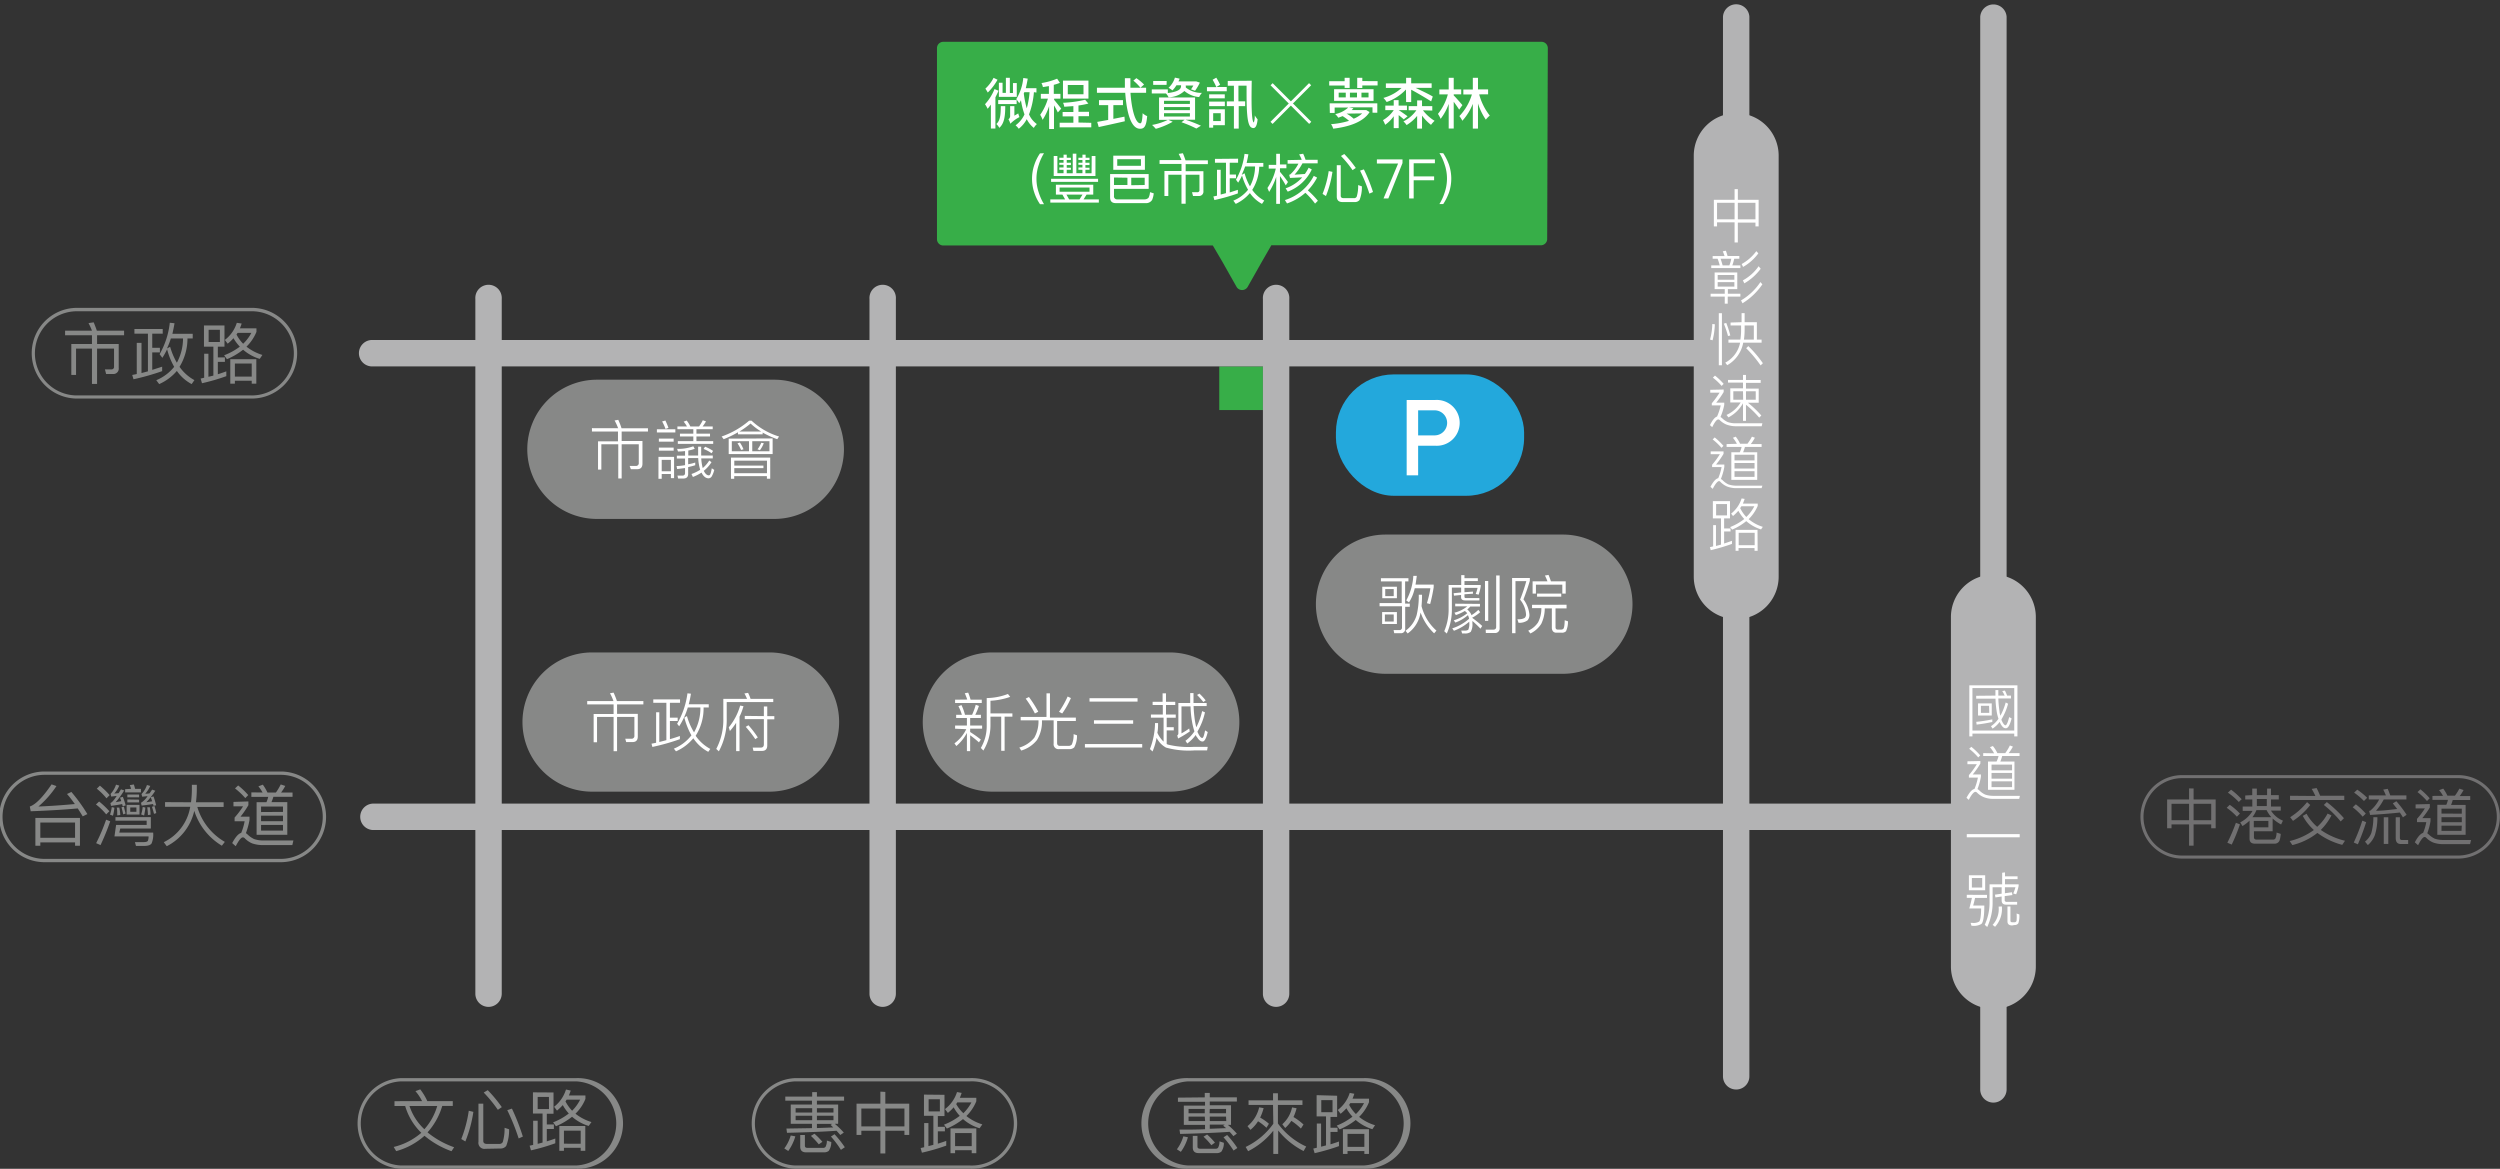 <svg id="圖層_1" data-name="圖層 1" xmlns="http://www.w3.org/2000/svg" viewBox="0 0 353.37 165.21"><rect x="0" y="0" width="353.37" height="165.21" fill="#333333" stroke="none"/><defs><style>.cls-1{fill:#37ae48;}.cls-2{fill:#23a8dc;}.cls-3{fill:#878887;}.cls-4{fill:#b3b3b4;}.cls-5{fill:#717071;}.cls-6{fill:#fff;}</style></defs><title>工作區域 1</title><path class="cls-1" d="M218.78,6.81a.89.89,0,0,0-.89-.9H133.33a.89.89,0,0,0-.89.9v27a.89.89,0,0,0,.89.89h38.1L172.78,37l2,3.54a.91.91,0,0,0,1.58,0l2-3.54,1.34-2.33h38.1a.89.89,0,0,0,.89-.89Z"/><rect class="cls-2" x="188.83" y="52.92" width="26.6" height="17.16" rx="8.2" ry="8.2"/><path class="cls-3" d="M109.45,53.67H84.37a9.85,9.85,0,0,0-9.84,9.84h0a9.85,9.85,0,0,0,9.84,9.84h25.08a9.85,9.85,0,0,0,9.84-9.84h0A9.85,9.85,0,0,0,109.45,53.67Z"/><path class="cls-3" d="M108.77,92.22H83.69a9.85,9.85,0,0,0-9.84,9.84h0a9.84,9.84,0,0,0,9.84,9.84h25.08a9.84,9.84,0,0,0,9.84-9.84h0A9.85,9.85,0,0,0,108.77,92.22Z"/><path class="cls-3" d="M165.35,92.22H140.27a9.84,9.84,0,0,0-9.84,9.84h0a9.83,9.83,0,0,0,9.84,9.84h25.08a9.83,9.83,0,0,0,9.83-9.84h0A9.84,9.84,0,0,0,165.35,92.22Z"/><path class="cls-3" d="M220.87,75.56H195.79A9.84,9.84,0,0,0,186,85.4h0a9.84,9.84,0,0,0,9.83,9.84h25.08a9.84,9.84,0,0,0,9.84-9.84h0A9.84,9.84,0,0,0,220.87,75.56Z"/><rect class="cls-1" x="172.34" y="51.79" width="6.17" height="6.17"/><path class="cls-4" d="M246.34,51.79H52.74a1.87,1.87,0,1,1,0-3.73h193.6a1.87,1.87,0,0,1,0,3.73Z"/><path class="cls-4" d="M282.41,117.32H52.65a1.87,1.87,0,0,1,0-3.73H282.41a1.87,1.87,0,0,1,0,3.73Z"/><path class="cls-4" d="M180.37,142.32a1.86,1.86,0,0,1-1.86-1.86V42.26a1.87,1.87,0,1,1,3.73,0v98.2A1.87,1.87,0,0,1,180.37,142.32Z"/><path class="cls-4" d="M124.76,142.32a1.86,1.86,0,0,1-1.86-1.86V42.26a1.87,1.87,0,1,1,3.73,0v98.2A1.87,1.87,0,0,1,124.76,142.32Z"/><path class="cls-4" d="M69.05,142.32a1.86,1.86,0,0,1-1.86-1.86V42.26a1.87,1.87,0,1,1,3.73,0v98.2A1.87,1.87,0,0,1,69.05,142.32Z"/><path class="cls-3" d="M35.34,56.33H10.64a6.41,6.41,0,0,1,0-12.81h24.7a6.41,6.41,0,1,1,0,12.81ZM10.64,44a5.95,5.95,0,0,0,0,11.89h24.7a5.95,5.95,0,1,0,0-11.89Z"/><path class="cls-3" d="M13,46.74a9,9,0,0,0-.49-1.07l.73-.11c.15.35.3.74.45,1.18h3.85v.65H13.72v1.23h3.06V52a.76.76,0,0,1-.86.86H15l-.17-.65.9,0a.35.35,0,0,0,.39-.4V49.27H13.72v5H13v-5H10.75V53h-.67V48.62H13V47.39H9.2v-.65Z"/><path class="cls-3" d="M23,46.5v.66H21.52v2H22.6v.65H21.52v2.47l1.4-.45v.63a34.69,34.69,0,0,1-4.05,1.15L18.69,53l.64-.13V48.46H20v4.27l.91-.24V47.16H19V46.5Zm2.4,5.38a6.11,6.11,0,0,0,2.08,1.85l-.39.56A5.88,5.88,0,0,1,25,52.43a7,7,0,0,1-2.5,1.86l-.41-.55a6.34,6.34,0,0,0,2.53-1.89,10,10,0,0,1-1-2.48,10.61,10.61,0,0,1-.67,1.21l-.39-.51A11.5,11.5,0,0,0,24,45.62l.67.07c-.09.52-.19,1-.3,1.49h2.87v.66H26.5A7.71,7.71,0,0,1,25.36,51.88ZM23.6,49.26l.45-.24A9.8,9.8,0,0,0,25,51.27a7.22,7.22,0,0,0,.87-3.43H24.15A10.76,10.76,0,0,1,23.6,49.26Z"/><path class="cls-3" d="M31.73,46v3h-.94v1.52h1v.63h-1V52.9c.42-.13.82-.27,1.2-.41v.68a28.27,28.27,0,0,1-3.44,1l-.19-.66.5-.12V50h.6v3.26l.7-.17V49H28.83V46Zm-.65.62H29.49v1.72h1.59Zm3.08-.89c-.07.23-.16.46-.25.68h2.34v.5A6.28,6.28,0,0,1,34.84,49a6.76,6.76,0,0,0,2.25,1.17l-.38.56a6.51,6.51,0,0,1-2.35-1.3,9.46,9.46,0,0,1-2.28,1.34l-.4-.55A9.05,9.05,0,0,0,33.9,49,6.27,6.27,0,0,1,33,47.8a5.54,5.54,0,0,1-.82.78l-.4-.53a4.82,4.82,0,0,0,1.69-2.42Zm2.07,8.5h-.65v-.41H33.2v.41h-.65V50.77h3.68Zm-.65-1V51.38H33.2v1.85Zm-1.21-4.64a6.05,6.05,0,0,0,1.16-1.54H33.59c-.06.07-.1.16-.16.23A5.21,5.21,0,0,0,34.37,48.59Z"/><path class="cls-3" d="M81.4,165.2H56.7a6.41,6.41,0,0,1,0-12.81H81.4a6.41,6.41,0,1,1,0,12.81ZM56.7,152.85a5.95,5.95,0,0,0,0,11.89H81.4a5.95,5.95,0,0,0,0-11.89Z"/><path class="cls-3" d="M59.66,155.64a6.79,6.79,0,0,0-.94-1.41l.68-.25a8.08,8.08,0,0,1,1,1.66H64v.68H62.51a9.64,9.64,0,0,1-2.08,3.74,12.38,12.38,0,0,0,3.76,2.1l-.37.56A12.47,12.47,0,0,1,60,160.54a9.87,9.87,0,0,1-4,2.17l-.35-.59a9.27,9.27,0,0,0,3.9-2,8.67,8.67,0,0,1-2.28-3.79H55.76v-.68Zm.3,4a8.43,8.43,0,0,0,1.84-3.31H57.88A7.86,7.86,0,0,0,60,159.63Z"/><path class="cls-3" d="M66.91,157.16a18.4,18.4,0,0,1-1.13,4.18L65.2,161A17.69,17.69,0,0,0,66.26,157Zm1.72,5.22a.86.86,0,0,1-1-1V156h.68v5.26c0,.28.17.43.51.43h1.77a.5.5,0,0,0,.48-.28,6.65,6.65,0,0,0,.25-2l.64.21a6.07,6.07,0,0,1-.41,2.36,1,1,0,0,1-.83.36Zm2.3-5.89-.56.38a18.65,18.65,0,0,0-2-2.44l.57-.34A19.17,19.17,0,0,1,70.93,156.49Zm3,4.15-.62.28a28.94,28.94,0,0,0-1.61-4l.66-.22A30.36,30.36,0,0,1,73.9,160.64Z"/><path class="cls-3" d="M78.24,154.42v3h-.95v1.52h1v.64h-1v1.75c.42-.13.82-.26,1.2-.4v.67a28.27,28.27,0,0,1-3.44,1l-.19-.66.5-.11v-3.42H76v3.27l.69-.18v-4.1H75.33v-3Zm-.65.63H76v1.71h1.6Zm3.08-.9c-.08.24-.16.46-.26.69h2.34v.49a6,6,0,0,1-1.41,2.09,6.83,6.83,0,0,0,2.26,1.18l-.39.55a6.37,6.37,0,0,1-2.35-1.3,9.46,9.46,0,0,1-2.28,1.34l-.4-.55a8.57,8.57,0,0,0,2.22-1.25,5.75,5.75,0,0,1-.85-1.19,7.61,7.61,0,0,1-.82.78l-.41-.54A4.92,4.92,0,0,0,80,154Zm2.06,8.51h-.65v-.42H79.71v.42h-.65v-3.5h3.67Zm-.65-1v-1.84H79.71v1.84ZM80.87,157A5.93,5.93,0,0,0,82,155.44H80.09l-.16.24A5.67,5.67,0,0,0,80.87,157Z"/><path class="cls-3" d="M137.11,165.2h-24.7a6.41,6.41,0,0,1,0-12.81h24.7a6.41,6.41,0,1,1,0,12.81Zm-24.7-12.35a5.95,5.95,0,0,0,0,11.89h24.7a5.95,5.95,0,1,0,0-11.89Z"/><path class="cls-3" d="M112.42,160.62a6.81,6.81,0,0,1-1,2.07l-.56-.36a5.81,5.81,0,0,0,.91-1.83ZM114.8,155v-.63h.67V155h3.84v.58h-3.84v.54h3v2.73H118a11.69,11.69,0,0,1,1.27,1.24l-.5.34c-.15-.19-.33-.39-.53-.6-1.6.12-3.94.22-7,.29l-.08-.6,3.61-.06v-.61h-3v-2.73h3v-.54H111V155Zm0,2.25v-.61h-2.34v.61Zm0,.46h-2.34v.63h2.34Zm-.86,5.17c-.56,0-.83-.27-.83-.8v-1.65h.66v1.51c0,.21.12.31.37.31h2.16a.47.47,0,0,0,.38-.13,1.92,1.92,0,0,0,.2-.9l.62.2a2.21,2.21,0,0,1-.36,1.26,1.07,1.07,0,0,1-.72.2Zm2.3-1.48-.51.35a10.4,10.4,0,0,0-1.11-1.19l.5-.31A9.69,9.69,0,0,1,116.24,161.39Zm-.77-4.15h2.34v-.61h-2.34Zm2.34.46h-2.34v.63h2.34ZM117.4,159l.23-.14h-2.16v.59l2.31-.09Zm2,3.17-.54.36a13.47,13.47,0,0,0-1.41-1.88l.51-.33A15.59,15.59,0,0,1,119.41,162.15Z"/><path class="cls-3" d="M125.14,154.34V156h3.38v4.42h-.68v-.59h-2.7v3.21h-.7v-3.21h-2.69v.59h-.68V156h3.37v-1.7Zm-.7,4.87v-2.52h-2.69v2.52Zm3.4,0v-2.52h-2.7v2.52Z"/><path class="cls-3" d="M133.5,154.75v3h-.94v1.52h1v.64h-1v1.75c.41-.13.82-.26,1.19-.4v.67a28.27,28.27,0,0,1-3.44,1l-.18-.66.5-.11v-3.42h.6V162l.7-.18v-4.1H130.6v-3Zm-.65.63h-1.59v1.71h1.59Zm3.08-.9c-.08.24-.16.46-.26.69H138v.49a6.15,6.15,0,0,1-1.4,2.09,6.68,6.68,0,0,0,2.25,1.18l-.39.55a6.32,6.32,0,0,1-2.34-1.3,9.65,9.65,0,0,1-2.28,1.34l-.41-.55a8.81,8.81,0,0,0,2.23-1.25,5.61,5.61,0,0,1-.86-1.2,6.82,6.82,0,0,1-.82.79l-.41-.54a4.85,4.85,0,0,0,1.7-2.41ZM138,163h-.65v-.42H135V163h-.65v-3.5H138Zm-.65-1v-1.84H135V162Zm-1.2-4.63a6.16,6.16,0,0,0,1.16-1.55h-2l-.15.24A5.14,5.14,0,0,0,136.14,157.32Z"/><path class="cls-3" d="M192.72,165.2H168a6.41,6.41,0,1,1,0-12.81h24.7a6.41,6.41,0,1,1,0,12.81ZM168,152.85a5.95,5.95,0,0,0,0,11.89h24.7a5.95,5.95,0,0,0,0-11.89Z"/><path class="cls-3" d="M167.91,160.75a6.42,6.42,0,0,1-1,2.06l-.56-.36a5.71,5.71,0,0,0,.91-1.83Zm2.38-5.64v-.63H171v.63h3.83v.59H171v.53h3V159h-.44a11.7,11.7,0,0,1,1.27,1.24l-.5.35c-.15-.2-.33-.4-.52-.61q-2.41.18-7,.3l-.09-.61c1.32,0,2.52,0,3.61-.06V159h-3v-2.73h3v-.53h-3.83v-.59Zm0,2.25v-.61H168v.61Zm0,.47H168v.63h2.34Zm-.86,5.16c-.55,0-.83-.27-.83-.79v-1.65h.66v1.51c0,.2.12.31.37.31h2.17a.44.44,0,0,0,.37-.14,1.8,1.8,0,0,0,.2-.9l.62.2a2.1,2.1,0,0,1-.36,1.26,1.06,1.06,0,0,1-.71.2Zm2.3-1.48-.51.36a8.92,8.92,0,0,0-1.11-1.2l.51-.31A9.5,9.5,0,0,1,171.73,161.51Zm-.76-4.15h2.33v-.61H171Zm2.33.47H171v.63h2.33Zm-.41,1.28.23-.15H171v.59l2.31-.09Zm2,3.16-.53.36a13.81,13.81,0,0,0-1.42-1.87l.51-.33A13.12,13.12,0,0,1,174.9,162.27Z"/><path class="cls-3" d="M179.94,156.18h-3.46v-.65h3.46v-1h.69v1h3.47v.65h-3.47v2.62a10.15,10.15,0,0,0,4,3.26l-.37.64a11.08,11.08,0,0,1-3.59-2.91v3.32h-.69v-3.29a10.7,10.7,0,0,1-3.56,2.9l-.35-.6a10.2,10.2,0,0,0,3.91-3.28Zm-3.19,3.52-.42-.52a4.84,4.84,0,0,0,1.65-2.66l.63.11a7.29,7.29,0,0,1-.49,1.34,6.88,6.88,0,0,1,1.24.87l-.35.57a7.21,7.21,0,0,0-1.19-.92A5,5,0,0,1,176.75,159.7Zm4.91-.26-.41-.53a4.37,4.37,0,0,0,1.38-2.38l.64.12a6.47,6.47,0,0,1-.44,1.24,7.84,7.84,0,0,1,1.42,1.06l-.37.57a8.07,8.07,0,0,0-1.35-1.09A5,5,0,0,1,181.66,159.44Z"/><path class="cls-3" d="M189,154.88v3h-.94v1.52h1V160h-1v1.75c.42-.13.82-.26,1.2-.4V162a30.3,30.3,0,0,1-3.44,1l-.19-.65.5-.12v-3.42h.6v3.27c.24-.05.47-.12.7-.18v-4.1h-1.33v-3Zm-.65.62h-1.59v1.71h1.59Zm3.08-.9c-.07.24-.16.46-.25.69h2.33v.49a6.15,6.15,0,0,1-1.4,2.09,6.6,6.6,0,0,0,2.25,1.18l-.38.56a6.58,6.58,0,0,1-2.35-1.3,9.44,9.44,0,0,1-2.28,1.33l-.4-.54a9.07,9.07,0,0,0,2.22-1.26,5.91,5.91,0,0,1-.86-1.19,6.08,6.08,0,0,1-.82.78l-.4-.54a4.83,4.83,0,0,0,1.69-2.41Zm2.07,8.51h-.65v-.41h-2.38v.41h-.65v-3.5h3.68Zm-.65-1v-1.84h-2.38v1.84Zm-1.21-4.63a5.93,5.93,0,0,0,1.16-1.55h-1.94l-.16.24A5.14,5.14,0,0,0,191.63,157.44Z"/><path class="cls-5" d="M347.45,121.36h-39a5.9,5.9,0,0,1,0-11.8h39a5.9,5.9,0,1,1,0,11.8Zm-39-11.37a5.47,5.47,0,0,0,0,10.94h39a5.47,5.47,0,1,0,0-10.94Z"/><path class="cls-5" d="M310.06,111.45V113h3.12v4.07h-.63v-.54h-2.49v3h-.64v-3h-2.48v.54h-.62V113h3.1v-1.56Zm-.64,4.48v-2.31h-2.48v2.31Zm3.13,0v-2.31h-2.49v2.31Z"/><path class="cls-5" d="M316.61,115l-.43.44a8.61,8.61,0,0,0-1.44-1.26l.43-.42A8.72,8.72,0,0,1,316.61,115Zm0,1.52a24.34,24.34,0,0,1-1.16,2.86l-.62-.26a24.93,24.93,0,0,0,1.21-2.82Zm.28-3.6-.44.44a9.46,9.46,0,0,0-1.54-1.32l.45-.42A10.91,10.91,0,0,1,316.88,113Zm1.46-.53v-.92H319v.92h1.45v-.92H321v.92h1.1V113H321v1h1.38v.58H321a3.6,3.6,0,0,0,1.69,1.42l-.26.54a5.42,5.42,0,0,1-1.2-.85v1.81h-2.64v.83c0,.23.12.34.38.35h2.33a.38.38,0,0,0,.35-.21,2.38,2.38,0,0,0,.14-.79l.59.19a4.09,4.09,0,0,1-.17.94.74.74,0,0,1-.73.44h-2.74c-.52,0-.77-.24-.77-.7V116a6.15,6.15,0,0,1-1,.76l-.32-.52a4.29,4.29,0,0,0,1.75-1.63H317V114h1.36v-1h-1v-.56Zm2.7,3.12a4.57,4.57,0,0,1-.67-1h-1.44a4.06,4.06,0,0,1-.57,1Zm-.42,1.43v-.9h-2.06v.9Zm-.22-3v-1H319v1Z"/><path class="cls-5" d="M329.55,115.25a8.12,8.12,0,0,1-1.51,2.06,10,10,0,0,0,3.42,1.53l-.39.58a10.16,10.16,0,0,1-3.51-1.69,9.15,9.15,0,0,1-3.54,1.72l-.38-.57a9.56,9.56,0,0,0,3.42-1.56,7.57,7.57,0,0,1-1.57-2l.54-.3a6.53,6.53,0,0,0,1.5,1.85A6.85,6.85,0,0,0,329,115Zm-2.28-2.74a6.87,6.87,0,0,0-.52-1l.7-.12c.17.33.34.7.5,1.09h3.41v.6h-7.67v-.6Zm-.72,1.27a9.94,9.94,0,0,1-2.44,2.25l-.4-.52a9.83,9.83,0,0,0,2.39-2.13Zm4.76,1.87-.46.46a15.57,15.57,0,0,0-2.38-2.33l.42-.41A17.36,17.36,0,0,1,331.31,115.65Z"/><path class="cls-5" d="M334.4,115l-.44.44a9.23,9.23,0,0,0-1.41-1.33l.44-.42A9.51,9.51,0,0,1,334.4,115Zm.05,1.21a30,30,0,0,1-1.17,3.13l-.58-.25a26.38,26.38,0,0,0,1.21-3.09Zm.13-3.43-.44.44a9.49,9.49,0,0,0-1.39-1.18l.44-.42A9.37,9.37,0,0,1,334.58,112.75Zm1.46,2.73a8.33,8.33,0,0,1-.35,2.51,3.39,3.39,0,0,1-1,1.43l-.4-.49a2.89,2.89,0,0,0,.89-1.21,8.18,8.18,0,0,0,.29-2.24Zm-1.16-.9.12,0a5,5,0,0,0,1.29-1.61h-1.47v-.57h2.42a6.28,6.28,0,0,0-.38-.82l.64-.11c.12.28.24.58.36.93h2.28v.57h-3.2a8.09,8.09,0,0,1-1.1,1.6c1,0,2-.14,3-.25l-.62-.79.5-.31a16.65,16.65,0,0,1,1.45,1.92l-.52.36c-.13-.22-.28-.45-.44-.68-1.3.14-2.69.25-4.2.34Zm2.7.91v3.77h-.64v-3.77Zm1.05,3v-3h.59v2.9c0,.2.08.31.25.31h.92v.57h-1.11C338.84,119.26,338.63,119,338.63,118.45Z"/><path class="cls-5" d="M343.45,113.65v.49a12.4,12.4,0,0,1-1.06,1.5h1.16v.41a8.57,8.57,0,0,1-.46,1.73l.22.18a3.19,3.19,0,0,0,.85.59,3.68,3.68,0,0,0,1.19.18H347c.59,0,1.34,0,2.28,0l-.14.59h-2.06c-.66,0-1.25,0-1.77,0a4.17,4.17,0,0,1-1.38-.23,2.86,2.86,0,0,1-1-.69.35.35,0,0,0-.22-.09c-.22,0-.52.38-.92,1.16l-.46-.41c.41-.78.8-1.22,1.17-1.33a7.19,7.19,0,0,0,.45-1.52h-1.31v-.47a10.7,10.7,0,0,0,1.11-1.47h-1.31v-.57Zm0-.84-.4.41a9.29,9.29,0,0,0-1.34-1.26l.41-.39A10.1,10.1,0,0,1,343.41,112.81Zm1.86-.32a4.22,4.22,0,0,0-.55-.8l.59-.22a6.09,6.09,0,0,1,.59,1H347a7.49,7.49,0,0,0,.63-1l.59.2a5.92,5.92,0,0,1-.55.85h1.49v.56h-2.47a5.78,5.78,0,0,1-.24.7h2.06V118h-4v-4.24h1.27a3.58,3.58,0,0,0,.23-.7h-2.19v-.56Zm2.66,2.52v-.71H345.1V115Zm0,1.21v-.71H345.1v.71Zm0,.49H345.1v.73h2.83Z"/><path class="cls-3" d="M39.68,121.87H6.3a6.41,6.41,0,0,1,0-12.82H39.68a6.41,6.41,0,1,1,0,12.82ZM6.3,109.52a5.94,5.94,0,0,0,0,11.88H39.68a5.94,5.94,0,1,0,0-11.88Z"/><path class="cls-3" d="M4.21,114c.83-.28,1.85-1.33,3.08-3.13l.69.24A13.83,13.83,0,0,1,5.43,114c1.81-.07,3.52-.2,5.15-.35-.36-.5-.73-1-1.11-1.42l.62-.29a24.12,24.12,0,0,1,2.26,3.13l-.66.32c-.24-.4-.47-.77-.7-1.12-2,.18-4.2.31-6.65.4Zm7.09,5.54h-.69v-.47H5.7v.47H5v-3.93H11.3Zm-.69-1.12v-2.16H5.7v2.16Z"/><path class="cls-3" d="M15.46,114.67l-.45.44a8.15,8.15,0,0,0-1.45-1.4l.45-.42A11.39,11.39,0,0,1,15.46,114.67Zm.12,1.42a33.16,33.16,0,0,1-1.37,3.36l-.62-.27A26.09,26.09,0,0,0,15,115.86Zm-.08-3.7-.45.45a8.8,8.8,0,0,0-1.37-1.36l.44-.43A11.84,11.84,0,0,1,15.5,112.39Zm.67,1.78a6.84,6.84,0,0,1-.2,1.13l-.42-.15a6,6,0,0,0,.25-1.07Zm1.59-.32-.42.11-.07-.31c-.47.1-1,.18-1.58.26l-.08-.41c.2-.06.5-.38.89-1l-.78.09-.09-.37a3.6,3.6,0,0,0,.77-1.31l.46.13a3.92,3.92,0,0,1-.71,1.13l.62-.06.33-.54.45.16a11.76,11.76,0,0,1-1.2,1.66l.79-.15a4.09,4.09,0,0,0-.18-.49l.4-.12A8.26,8.26,0,0,1,17.76,113.85Zm-.9,3.84h4.79a3.28,3.28,0,0,1-.22,1.52c-.15.23-.47.35-1,.36s-.82,0-1.21,0l-.15-.54,1.26,0q.45,0,.57-.18a1.61,1.61,0,0,0,.1-.63H16.18l.23-1.62h4.32V116H16.32v-.5h5v1.61H17ZM17,115.2l-.43.06c0-.48,0-.84-.07-1.11l.36,0A5.27,5.27,0,0,1,17,115.2Zm.8-.23-.39.14a9.62,9.62,0,0,0-.24-1l.35-.1C17.59,114.39,17.68,114.69,17.75,115Zm.73-3.47a3.14,3.14,0,0,0-.19-.52l.58-.1c.06.19.12.39.18.62h.82V112H17.69v-.45Zm1.19,2.27v1.36H17.9v-1.36Zm-.06-1.46v.39H18v-.39Zm0,.72v.39H18V113Zm-.38,1.1h-.87v.62h.87Zm2.84-.32-.42.1c0-.1-.05-.18-.07-.26-.47.07-1,.15-1.61.22l-.09-.4a2.89,2.89,0,0,0,.93-.94l-.76.08-.1-.37a3.4,3.4,0,0,0,.77-1.28l.47.13a4.26,4.26,0,0,1-.71,1.1c.21,0,.41,0,.62-.06l.35-.52.45.16a10.65,10.65,0,0,1-1.27,1.63l.83-.14c-.07-.2-.13-.39-.21-.57l.4-.12A10.51,10.51,0,0,1,22.06,113.81Zm-1.57.34a9.36,9.36,0,0,1-.18,1.12l-.42-.15a5,5,0,0,0,.22-1.06Zm.79,1-.43.06a8.16,8.16,0,0,0-.1-1.1l.37,0A5.81,5.81,0,0,1,21.28,115.17Zm.81-.24-.38.13c-.08-.33-.18-.65-.29-1l.35-.11A8.18,8.18,0,0,1,22.09,114.93Z"/><path class="cls-3" d="M27,113.4a15.46,15.46,0,0,0,.12-1.7v-.77h.7v.61a15.44,15.44,0,0,1-.12,1.86h3.91v.66H27.89A8.48,8.48,0,0,0,31.78,119l-.42.54a8.91,8.91,0,0,1-3.9-4.93,7.43,7.43,0,0,1-3.89,5l-.42-.57a6.79,6.79,0,0,0,3.74-5H23.33v-.66Z"/><path class="cls-3" d="M35.11,113.28v.53A12.58,12.58,0,0,1,34,115.43h1.27v.46a10.53,10.53,0,0,1-.51,1.87c.07.06.16.12.24.2a3.49,3.49,0,0,0,.92.64,4,4,0,0,0,1.3.2H39c.64,0,1.46,0,2.47,0l-.15.65H39.06q-1.1,0-1.92,0a4.49,4.49,0,0,1-1.5-.24,3.17,3.17,0,0,1-1.08-.76.4.4,0,0,0-.24-.09c-.23,0-.56.41-1,1.25l-.5-.44c.45-.85.87-1.33,1.27-1.44a7.84,7.84,0,0,0,.49-1.65H33.16v-.52a11.64,11.64,0,0,0,1.2-1.59H33v-.62Zm0-.92-.44.45a10.31,10.31,0,0,0-1.45-1.37l.44-.42A10.63,10.63,0,0,1,35.07,112.36Zm2-.34a4.6,4.6,0,0,0-.59-.87l.63-.24a6.37,6.37,0,0,1,.65,1.11H39a7.79,7.79,0,0,0,.68-1.14l.64.21a6.14,6.14,0,0,1-.59.93h1.62v.61H38.64a6.06,6.06,0,0,1-.27.75h2.24V118H36.27v-4.61h1.39a4.13,4.13,0,0,0,.25-.75H35.53V112ZM40,114.76V114H36.9v.78Zm0,1.31v-.78H36.9v.78Zm0,.53H36.9v.8H40Z"/><path class="cls-6" d="M195.19,82.18v-.45h3.89v.45h-.47v3.14h.66v.45h-.65v3.07a.59.59,0,0,1-.68.66h-.87l-.09-.44c.28,0,.55,0,.81,0a.34.34,0,0,0,.38-.37v-3H195v-.45h3.13V82.18Zm2.26.75v1.62h-2.07V82.93Zm0,3.58V88.2h-2.09V86.51ZM197,83.26H195.8v1H197Zm0,3.59h-1.25v1h1.25Zm4-2.79a15.79,15.79,0,0,1-.07,1.61,6.91,6.91,0,0,0,2.11,3.47l-.33.38a7.47,7.47,0,0,1-1.91-2.94l-.09.4a4.44,4.44,0,0,1-1.74,2.56l-.31-.38a4.14,4.14,0,0,0,1.58-2.22,11.56,11.56,0,0,0,.3-2.88Zm-.74-2.66c-.06.44-.11.85-.18,1.23h2.57V83a23.36,23.36,0,0,1-.5,2.38l-.46-.12a14.27,14.27,0,0,0,.49-2.11h-2.21a6.28,6.28,0,0,1-.81,2l-.39-.28a8.19,8.19,0,0,0,1-3.47Z"/><path class="cls-6" d="M207,81.29v.44h1.89v.4H207v.56h2.3v.21a7.6,7.6,0,0,1-.3,1.16l-.41-.11a4.84,4.84,0,0,0,.26-.86H207v.62l1.2-.09,0,.3L207,84v.35c0,.12.07.19.22.19h1.89v.33h-2c-.4,0-.59-.15-.59-.45v-.32l-1,.1-.05-.35,1.06-.11v-.68h-1.31V86a8.28,8.28,0,0,1-.72,3.55l-.36-.33a7.8,7.8,0,0,0,.62-3.19V82.69h1.78v-1.4Zm2.19,4.07v.37h-1.37a2.8,2.8,0,0,1-.43.41,2.29,2.29,0,0,1,.57.71.42.42,0,0,1,0,.12,5.16,5.16,0,0,0,1-.77l.26.33a5.38,5.38,0,0,1-1.14.79,14.84,14.84,0,0,1,1.43,1.16l-.25.38a15.09,15.09,0,0,0-1.14-1.09,2.46,2.46,0,0,1,0,.28,2.22,2.22,0,0,1-.23,1.26,1.28,1.28,0,0,1-.86.23h-.36l-.13-.41h.56a.72.72,0,0,0,.44-.12,2.06,2.06,0,0,0,.14-1s0-.1,0-.14a7,7,0,0,1-2.17,1.29l-.24-.34a6.56,6.56,0,0,0,2.38-1.36,2,2,0,0,0-.16-.51,0,0,0,0,1,0,0A5.43,5.43,0,0,1,205.71,88l-.22-.32a5.64,5.64,0,0,0,1.9-1,1.72,1.72,0,0,0-.34-.32,6.53,6.53,0,0,1-1.27.58l-.2-.34a4.53,4.53,0,0,0,1.82-.9h-1.71v-.37Zm1.17-3.24v5.64h-.46V82.12Zm-.34,7.35L210,89l1.07,0c.27,0,.41-.13.41-.39V81.34h.49v7.44a.63.63,0,0,1-.72.69Z"/><path class="cls-6" d="M216.24,81.7v.4c-.25.85-.55,1.72-.9,2.62a4.31,4.31,0,0,1,.84,2.13,1.15,1.15,0,0,1-.27.84,2,2,0,0,1-1.27.34l-.16-.5.27,0a1.58,1.58,0,0,0,.76-.19.64.64,0,0,0,.19-.52,3.59,3.59,0,0,0-.84-2.06,25.21,25.21,0,0,0,.88-2.62h-1.53v7.36h-.48V81.7Zm5.19,3.78V86h-1.56v2.63c0,.24.1.36.31.36h.45a.49.49,0,0,0,.32-.09c.13-.09.2-.5.22-1.23l.46.15a3.17,3.17,0,0,1-.28,1.41.82.82,0,0,1-.62.2H220a.62.62,0,0,1-.48-.18.8.8,0,0,1-.17-.51V86h-1a5.1,5.1,0,0,1-.49,2.17,3.73,3.73,0,0,1-1.54,1.37l-.31-.39a3.31,3.31,0,0,0,1.4-1.19,4.36,4.36,0,0,0,.46-2h-1.32v-.47Zm-.12-1.58h-.48V82.64H217.1V83.9h-.47V82.17h2.1a7,7,0,0,0-.36-.82l.51-.09c.12.27.23.58.34.91h2.09Zm-.63,0v.44h-3.42v-.44Z"/><path class="cls-6" d="M135,103v-.45h1.67v-1.06h-1.52v-.45h.81a6.61,6.61,0,0,0-.49-1.22l.43-.16a7.06,7.06,0,0,1,.5,1.38h1a9.49,9.49,0,0,0,.52-1.42l.45.16a8.88,8.88,0,0,1-.52,1.26h.8v.45h-1.52v1.06h1.69V103h-1.69v.47a15.76,15.76,0,0,1,1.51,1.07l-.27.39a16,16,0,0,0-1.24-1v2.24h-.46v-2.58a6.12,6.12,0,0,1-1.49,1.86l-.27-.38a5.36,5.36,0,0,0,1.67-2Zm1.72-4.12c-.11-.32-.23-.62-.35-.89l.48-.09a8.56,8.56,0,0,1,.34,1h1.58v.47H135v-.47Zm6.07-.38a9.94,9.94,0,0,1-2.79.55v1.79h3.1v.46H142v4.82h-.48v-4.82H140v1.21a6.81,6.81,0,0,1-1,3.58l-.36-.37a6.1,6.1,0,0,0,.83-3.21V98.67a8.66,8.66,0,0,0,3-.58Z"/><path class="cls-6" d="M148.41,98v3.43h3.66v.48h-2.65V105c0,.29.13.43.42.43H151a.6.6,0,0,0,.5-.2,3.36,3.36,0,0,0,.25-1.46l.48.16a3.39,3.39,0,0,1-.38,1.7,1,1,0,0,1-.76.26H149.7a.69.69,0,0,1-.77-.79v-3.28h-1.65v.08a4.91,4.91,0,0,1-.71,2.71,4.45,4.45,0,0,1-2.22,1.48l-.27-.42a4.28,4.28,0,0,0,2.12-1.4,4.71,4.71,0,0,0,.59-2.37v-.08h-2.52v-.48h3.65V98Zm-1.67,2.61-.46.24a14.82,14.82,0,0,0-1.3-2.1l.46-.23A17.2,17.2,0,0,1,146.74,100.56Zm4.63-1.94a11.62,11.62,0,0,1-1.23,2.18l-.45-.24a13.2,13.2,0,0,0,1.22-2.16Z"/><path class="cls-6" d="M161.45,105.17v.49h-8.1v-.49Zm-.66-6.48v.48H154v-.48Zm-.62,3.12v.49h-5.54v-.49Z"/><path class="cls-6" d="M164.33,99.2V98h.48V99.2h1.31v.45h-1.31V101h1.38v.45h-1.28v1.34h1v.45h-1v1.92a.66.66,0,0,0,.19.09,12.45,12.45,0,0,0,3.61.32c.89,0,1.56,0,2,0l-.09.5h-1.81a12,12,0,0,1-4-.4,3.29,3.29,0,0,1-1.33-1.38,9.25,9.25,0,0,1-.57,1.93l-.37-.34a10.57,10.57,0,0,0,.72-3.68l.43,0c0,.48,0,.94-.1,1.37a4,4,0,0,0,.88,1.26v-3.39h-1.79V101h1.68V99.65h-1.44V99.2Zm4.84,5-.16-.31a5.42,5.42,0,0,1-1.19,1.2l-.26-.38a5.56,5.56,0,0,0,1.27-1.33,9.8,9.8,0,0,1-.32-1.27,14.37,14.37,0,0,1-.23-2.26H167v3.81a9.24,9.24,0,0,0,1.09-.69l.08.42a15.66,15.66,0,0,1-1.65,1l-.12-.44a.33.33,0,0,0,.16-.31V99.37h1.67c0-.45,0-.91,0-1.41h.47c0,.5,0,1,0,1.41h1.86v.43h-1.85a20.11,20.11,0,0,0,.18,2c.06.37.13.7.2,1a9.32,9.32,0,0,0,.83-2.29l.4.18a9.18,9.18,0,0,1-1.06,2.71c0,.11.09.22.13.32.2.4.38.59.54.59s.26-.36.41-1.07l.37.23c-.2.89-.45,1.34-.73,1.34S169.44,104.61,169.17,104.15ZM170.42,99l-.33.23a11.69,11.69,0,0,0-.89-1l.34-.19A8.74,8.74,0,0,1,170.42,99Z"/><path class="cls-6" d="M87.37,60.53a7.54,7.54,0,0,0-.5-1.1l.52-.09a9.29,9.29,0,0,1,.46,1.19h3.74V61H87.87v1.33h2.94v3.2c0,.53-.25.79-.75.79h-.89L89,65.86l.87,0a.39.39,0,0,0,.42-.44V62.8H87.87v4.83h-.48V62.8H85v3.58h-.47v-4h2.82V61H83.67v-.48Z"/><path class="cls-6" d="M95.46,60.68v.45H92.85v-.45Zm-1.93,7h-.46v-3.1h2.21v3h-.45V67h-1.3ZM95.22,62v.43H93.13V62Zm0,1.27v.43H93.13v-.43ZM94.83,65h-1.3v1.61h1.3Zm-.35-4.52-.41.15a7.19,7.19,0,0,0-.48-1.06l.46-.13A10.09,10.09,0,0,1,94.48,60.46Zm2.35,3.93v-.65a8.14,8.14,0,0,1-1,.06l-.12-.37A6.33,6.33,0,0,0,98,63.08l.2.35a3.89,3.89,0,0,1-.91.25v.71h1.39c0-.38,0-.8,0-1.25h.43c0,.46,0,.87,0,1.25h1.64v.4H99.12a6.72,6.72,0,0,0,.21,1.37,4.43,4.43,0,0,0,.92-1.07l.32.24a4.89,4.89,0,0,1-1.09,1.22c.2.41.43.62.68.64s.32-.33.45-1l.35.23a3.39,3.39,0,0,1-.37.94.55.55,0,0,1-.43.25c-.4,0-.74-.27-1-.81a6.66,6.66,0,0,1-1.22.62L97.74,67a5.86,5.86,0,0,0,1.23-.6,6.82,6.82,0,0,1-.28-1.65H97.27v.87a6.25,6.25,0,0,0,1-.24v.38a9.92,9.92,0,0,1-1,.26V67c0,.42-.23.64-.69.64h-.73l-.09-.41.68,0c.26,0,.39-.13.39-.36v-.71l-1.12.14-.08-.43c.44,0,.83-.06,1.2-.12v-.94H95.67v-.4Zm.27-4.13a3.76,3.76,0,0,0-.47-.68l.43-.16a4.17,4.17,0,0,1,.52.84h1.23a6.63,6.63,0,0,0,.53-.88l.45.16a5.63,5.63,0,0,1-.48.72h1.43v.39h-2.3v.63h1.92v.39H98.44v.66h2.37v.39h-5v-.39H98v-.66H96.11v-.39H98v-.63H95.75v-.39Zm3.68,3.47-.2.32a5,5,0,0,0-1.13-.61l.21-.32A5.24,5.24,0,0,1,100.78,63.73Z"/><path class="cls-6" d="M102.29,62.08,102,61.7a12,12,0,0,0,3.89-2.24h.34a9.88,9.88,0,0,0,3.89,2.24l-.26.38a12.29,12.29,0,0,1-2.06-.94v.25h-3.49V61.1A14.36,14.36,0,0,1,102.29,62.08Zm6.92-.11v2.21H103V62Zm-.34,5.7h-.47V67.3h-4.62v.38h-.46v-3h5.55Zm-3-5.31h-2.43v1.43h2.43Zm2.54,4.53V65.11h-4.62v.7h4.12v.36h-4.12v.72Zm-3.31-3.38-.35.09a5.7,5.7,0,0,0-.51-.94l.34-.11A4.39,4.39,0,0,1,105.09,63.51Zm1-3.65A13,13,0,0,1,104.51,61h3.09A8.57,8.57,0,0,1,106.09,59.86Zm2.66,2.5h-2.43v1.43h2.43Zm-.8.28a3.88,3.88,0,0,1-.55,1l-.34-.13a3.78,3.78,0,0,0,.53-.92Z"/><path class="cls-6" d="M86.71,99.09a7.44,7.44,0,0,0-.49-1.1l.51-.09a11,11,0,0,1,.47,1.19h3.74v.48H87.22v1.33h2.93v3.21q0,.78-.75.78h-.89l-.13-.47.86,0a.39.39,0,0,0,.43-.44v-2.64H87.22v4.84h-.49v-4.84H84.39v3.58h-.48v-4h2.82V99.57H83v-.48Z"/><path class="cls-6" d="M96.12,98.86v.48H94.69v2.1h1.1v.47h-1.1v2.57q.74-.21,1.41-.45v.45a30.81,30.81,0,0,1-3.89,1.1l-.12-.46.65-.13v-4.31h.45v4.2l1-.26V99.34H92.34v-.48Zm-.12,3.8-.29-.36A11.45,11.45,0,0,0,97.17,98l.49.05a12.39,12.39,0,0,1-.31,1.5h2.83V100h-.73a7.19,7.19,0,0,1-1.12,4,5.91,5.91,0,0,0,2.07,1.86l-.29.41A5.77,5.77,0,0,1,98,104.35a6.6,6.6,0,0,1-2.45,1.85l-.3-.38a6,6,0,0,0,2.48-1.88,10.47,10.47,0,0,1-1-2.51l.37-.22a9.38,9.38,0,0,0,1,2.31A6.94,6.94,0,0,0,99,100H97.22A10.5,10.5,0,0,1,96,102.66Z"/><path class="cls-6" d="M109.3,99.24h-6.58v2.27a9.39,9.39,0,0,1-1.11,4.69l-.37-.34a8.79,8.79,0,0,0,1-4.35V98.78h3.35a5.38,5.38,0,0,0-.37-.76l.52-.09a6.23,6.23,0,0,1,.35.85h3.21Zm-4.21.58a8.51,8.51,0,0,1-.56,1.48v4.87h-.48v-4a9.58,9.58,0,0,1-.88,1.16l-.16-.52a8.44,8.44,0,0,0,1.61-3.08Zm2.88,1.4V99.86h.48v1.36h1v.46h-1v3.68c0,.52-.25.78-.74.78H106.5l-.11-.47,1.15,0c.29,0,.43-.16.43-.47v-3.55h-2.7v-.46Zm-.84,3-.37.26a15.13,15.13,0,0,0-1.35-1.74l.38-.23A13.7,13.7,0,0,1,107.13,104.26Z"/><path class="cls-4" d="M245.41,154a1.86,1.86,0,0,1-1.87-1.85V2.34a1.87,1.87,0,0,1,3.73,0v149.8A1.86,1.86,0,0,1,245.41,154Z"/><path class="cls-4" d="M281.76,155.85A1.86,1.86,0,0,1,279.9,154V2.36a1.87,1.87,0,0,1,3.73,0V154A1.87,1.87,0,0,1,281.76,155.85Z"/><path class="cls-4" d="M245.41,87.51h0a6,6,0,0,1-6-6V22a6,6,0,0,1,6-6h0a6,6,0,0,1,6,6V81.49A6,6,0,0,1,245.41,87.51Z"/><path class="cls-6" d="M245.64,26.73v1.51h2.94V32h-.45v-.54h-2.49v2.81h-.46V31.43H242.7V32h-.45V28.24h2.93V26.73ZM245.18,31V28.67H242.7V31Zm2.95,0V28.67h-2.49V31Z"/><path class="cls-6" d="M245.56,38.51v2.36h-1.33v.65H246v.4h-1.79v1h-.42v-1h-2v-.4h2v-.65h-1.43V38.51Zm-1.8-2.32a6.34,6.34,0,0,0-.25-.67l.44-.08q.12.33.24.75h1.66v.38h-.72a7.26,7.26,0,0,1-.27.94H246v.38h-4.12v-.38h1.2a8.7,8.7,0,0,0-.3-.94h-.7v-.38Zm1.39,3.35v-.67h-2.36v.67Zm0,.34h-2.36v.63h2.36Zm-.44-3.31H243.2c.1.28.2.6.29.94h.95A4.39,4.39,0,0,0,244.71,36.57Zm4.4,3.62a9.34,9.34,0,0,1-2.81,2.68l-.21-.41a8.38,8.38,0,0,0,2.74-2.59Zm-.57-4.38a6.89,6.89,0,0,1-2.16,1.92l-.2-.41a6.36,6.36,0,0,0,2.07-1.82Zm.33,2.18a7.65,7.65,0,0,1-2.31,2.06l-.21-.42a6.47,6.47,0,0,0,2.23-2Z"/><path class="cls-6" d="M242.39,45.83a10.36,10.36,0,0,1-.32,2.27l-.36-.1a9.27,9.27,0,0,0,.32-2.2Zm1-1.56v7.36h-.44V44.27Zm1.22,3.14-.36.09a13.83,13.83,0,0,0-.59-1.75l.34-.11A13.46,13.46,0,0,1,244.57,47.41Zm1.56-1.87V44.26h.43v1.28h1.73V48H249v.44h-2.6a4.6,4.6,0,0,1-2.26,3.18l-.28-.36a4.08,4.08,0,0,0,2.1-2.82h-1.65V48H246a8.77,8.77,0,0,0,.1-1.29V46h-1.49v-.41Zm.43,1.08a10.06,10.06,0,0,1-.1,1.38h1.4V46h-1.3Zm.24,2.58.28-.28a16.17,16.17,0,0,1,2.06,2.42l-.32.31A17.71,17.71,0,0,0,246.8,49.2Z"/><path class="cls-6" d="M243.64,55.06v.35a12.5,12.5,0,0,1-1.06,1.51h1.14v.3a8.17,8.17,0,0,1-.53,1.72,2.39,2.39,0,0,1,.22.16,2.68,2.68,0,0,0,.81.56,3.37,3.37,0,0,0,1.17.17h1.54l2.18,0-.1.42h-3.66A3.84,3.84,0,0,1,244,60a3,3,0,0,1-.93-.63.29.29,0,0,0-.2-.08c-.21,0-.5.36-.85,1.09l-.32-.29c.36-.73.71-1.13,1-1.21a8.36,8.36,0,0,0,.52-1.58h-1.26V57a12.7,12.7,0,0,0,1.1-1.5h-1.32v-.4Zm0-.81-.29.3a8.39,8.39,0,0,0-1.24-1.17l.3-.29A9.26,9.26,0,0,1,243.63,54.25Zm2.73-.55V53h.42v.71h2.08v.41h-2.08v.81h1.8v2h-1.52a14.31,14.31,0,0,1,1.89,1.8l-.3.3a14.19,14.19,0,0,0-1.87-1.82v2.28h-.42V57a5.06,5.06,0,0,1-2.06,2l-.27-.35a4.56,4.56,0,0,0,2-1.76h-1.47v-2h1.8v-.81h-2.12V53.7Zm0,1.6H245v1.2h1.39Zm1.8,0h-1.38v1.2h1.38Z"/><path class="cls-6" d="M243.62,63.8v.35a11.47,11.47,0,0,1-1.06,1.51h1.17V66a8.22,8.22,0,0,1-.49,1.71.85.85,0,0,1,.25.17,2.89,2.89,0,0,0,.82.59,3.66,3.66,0,0,0,1.18.18h1.57l2.05,0L249,69h-3.56a3.64,3.64,0,0,1-1.32-.23,2.94,2.94,0,0,1-.94-.65A.37.37,0,0,0,243,68c-.22,0-.53.37-.91,1.1l-.32-.29c.39-.74.75-1.14,1.1-1.22a7.48,7.48,0,0,0,.47-1.57H242V65.7a11.66,11.66,0,0,0,1.1-1.5h-1.3v-.4Zm0-.79-.29.29a9.1,9.1,0,0,0-1.25-1.19l.29-.28A9.56,9.56,0,0,1,243.59,63Zm1.89-.28a5.26,5.26,0,0,0-.57-.85l.4-.16a4.68,4.68,0,0,1,.62,1H247a6.49,6.49,0,0,0,.63-1l.42.15a5.58,5.58,0,0,1-.58.9H249v.4h-2.36a4.86,4.86,0,0,1-.26.76h2v3.9h-3.66v-3.9h1.19a3.11,3.11,0,0,0,.26-.76h-2.12v-.4ZM248,65.08v-.8h-2.83v.8Zm0,1.15v-.79h-2.83v.79Zm0,.37h-2.83v.8H248Z"/><path class="cls-6" d="M244.53,70.83v2.44h-.83V74.7h.91v.42h-.91v1.7c.39-.12.75-.25,1.11-.38v.44a29.27,29.27,0,0,1-3,.89l-.12-.43.46-.11v-3h.4v2.94l.71-.19V73.27h-1.15V70.83Zm-.42.42h-1.54v1.6h1.54Zm2.49-.73a4.73,4.73,0,0,1-.25.66h2.1v.33a5.83,5.83,0,0,1-1.28,1.87,5.72,5.72,0,0,0,2,1.09l-.25.36a5.66,5.66,0,0,1-2.09-1.17,7.87,7.87,0,0,1-2,1.2l-.28-.36a8,8,0,0,0,2-1.14,5.62,5.62,0,0,1-.84-1.16,6.55,6.55,0,0,1-.75.74l-.27-.34a4.35,4.35,0,0,0,1.48-2.15Zm1.84,7.33H248v-.38h-2.26v.38h-.42V74.9h3.1Zm-.42-.79V75.31h-2.26v1.75Zm-1.17-4a5.55,5.55,0,0,0,1.12-1.5h-1.83l-.17.26A5.05,5.05,0,0,0,246.85,73.09Z"/><path class="cls-4" d="M281.76,142.61h0a6,6,0,0,1-6-6V87.22a6,6,0,0,1,6-6h0a6,6,0,0,1,6,6v49.37A6,6,0,0,1,281.76,142.61Z"/><path class="cls-6" d="M285.16,104.09h-.45v-.4H278.8v.4h-.44V96.87h6.8Zm-.45-.83v-6H278.8v6Zm-2.66-4.94c0-.25,0-.51,0-.78h.41c0,.27,0,.53,0,.78h.89a3.82,3.82,0,0,0-.34-.64l.38-.07a6,6,0,0,1,.31.71h.55v.41h-1.79a14.52,14.52,0,0,0,.17,1.82c0,.22.08.43.12.62a8.57,8.57,0,0,0,.75-1.88l.34.18a8.29,8.29,0,0,1-.94,2.21c0,.13.09.26.14.38.16.3.31.46.44.46s.33-.39.51-1.16l.35.19c-.24.92-.5,1.39-.81,1.39s-.48-.19-.71-.54c-.06-.12-.12-.24-.17-.36a4.24,4.24,0,0,1-1,.95l-.23-.34a4.06,4.06,0,0,0,1.06-1.05,7.27,7.27,0,0,1-.22-.84,14,14,0,0,1-.2-2h-2.73v-.41Zm-.44,3.73a21.34,21.34,0,0,1-2.22.37l-.05-.39a21.52,21.52,0,0,0,2.27-.35Zm-.08-2.63v1.72h-1.94V99.42Zm-.38.34H280v1h1.18Z"/><path class="cls-6" d="M279.92,107.57v.36a11.27,11.27,0,0,1-1.08,1.54H280v.31a8.77,8.77,0,0,1-.49,1.76.85.85,0,0,1,.25.17,2.83,2.83,0,0,0,.84.6,3.55,3.55,0,0,0,1.21.18h1.61l2.09,0-.1.43H283.5l-1.7,0a3.63,3.63,0,0,1-1.36-.23,2.9,2.9,0,0,1-1-.66.33.33,0,0,0-.22-.1c-.23,0-.55.38-.94,1.13l-.32-.29c.4-.76.77-1.18,1.13-1.26a7.77,7.77,0,0,0,.48-1.6H278.3v-.35a12.18,12.18,0,0,0,1.12-1.54h-1.33v-.41Zm0-.81-.3.3a8.47,8.47,0,0,0-1.28-1.22l.3-.28A9.37,9.37,0,0,1,279.89,106.76Zm1.94-.28a4.6,4.6,0,0,0-.59-.87l.42-.16a4.63,4.63,0,0,1,.63,1h1.12a6.19,6.19,0,0,0,.65-1.08l.43.16a5.22,5.22,0,0,1-.6.92h1.54v.41H283a4.46,4.46,0,0,1-.26.78h2v4h-3.74v-4h1.21a3.49,3.49,0,0,0,.28-.78h-2.17v-.41Zm2.54,2.4v-.81h-2.9v.81Zm0,1.18v-.81h-2.9v.81Zm0,.38h-2.9v.82h2.9Z"/><path class="cls-6" d="M285.48,117.9v.45H278v-.45Z"/><path class="cls-6" d="M280.86,126.49v.43h-1.69c-.08.38-.17.75-.27,1.08h1.58c0,1.55-.16,2.41-.43,2.61a2.09,2.09,0,0,1-1.25.25h-.13l-.13-.41h.27a1.54,1.54,0,0,0,.93-.18c.17-.13.27-.75.29-1.86h-1.67c.15-.57.28-1.07.37-1.5H278v-.43Zm-.26-2.77v2.12h-2.3v-2.12Zm-.42.38h-1.46v1.35h1.46Zm3.22-.79v.56h1.78v.39H283.4V125h1.93v.22a7.06,7.06,0,0,1-.35,1.19l-.41-.12a6.46,6.46,0,0,0,.31-.88h-1.49v.85l1-.14.06.39-1.09.15v.53a.26.26,0,0,0,.3.29h1.46v.39h-1.56c-.43,0-.63-.2-.63-.6v-.55l-.88.13-.07-.39.95-.14v-.91h-1.28v2a8.13,8.13,0,0,1-.76,3.62l-.35-.31a7.54,7.54,0,0,0,.68-3.28V125H283v-1.64Zm-.44,4.81A3.74,3.74,0,0,1,282,131l-.35-.27a3.27,3.27,0,0,0,.85-2.58Zm1.45,2.69c-.45,0-.66-.2-.66-.58v-2.1h.42v2c0,.14.07.22.24.23h.35a.28.28,0,0,0,.28-.24,5.74,5.74,0,0,0,0-1l.39.14a3.22,3.22,0,0,1-.14,1.24.61.61,0,0,1-.56.25Z"/><path class="cls-6" d="M202.87,63h-2.42v4.19h-1.62V56.54h4a3.24,3.24,0,1,1,0,6.46Zm-.09-5h-2.33v3.54h2.33a1.77,1.77,0,1,0,0-3.54Z"/><path class="cls-6" d="M147.57,21.66a7,7,0,0,0-.73,1.6,6.08,6.08,0,0,0,0,4,7.4,7.4,0,0,0,.73,1.6H147a6.56,6.56,0,0,1-.79-1.59,6.14,6.14,0,0,1,0-4,6.38,6.38,0,0,1,.79-1.59Z"/><path class="cls-6" d="M154.53,26.11v1.4h-.95l-.42.67h2.16v.46h-6.86v-.46h2.09l-.38-.67h-.92v-1.4Zm.68-.84v.44h-6.64v-.44Zm-.9-3.22h.53v2.83h-5.9V22.05h.52v2.43h.87V24h-.6v-.33h.6v-.38h-.6V23h.6v-.38h-.6v-.32h.6v-.44h.45v.44h.59v.32h-.59V23h.59v.33h-.59v.38h.59V24h-.59v.49h.85V21.72h.51v2.76H153V24h-.57v-.33H153v-.38h-.57V23H153v-.38h-.57v-.32H153v-.44h.45v.44H154v.32h-.58V23H154v.33h-.58v.38H154V24h-.58v.49h.87ZM154,26.51h-4.23v.59H154Zm-1.41,1.67.42-.67h-2.27l.38.67Z"/><path class="cls-6" d="M162.36,26.7h-4.9v1a.42.42,0,0,0,.45.48h3.84a.79.79,0,0,0,.59-.22,2.05,2.05,0,0,0,.21-.8l.53.17a3.33,3.33,0,0,1-.23.93,1,1,0,0,1-.94.45H157.7c-.53,0-.79-.27-.79-.82V24.6h5.45ZM161.83,22V24h-4.47V22Zm-4.37,3.09v1.06h1.9V25.12Zm3.81-2.59h-3.35v.94h3.35Zm.53,3.65V25.12h-1.9v1.06Z"/><path class="cls-6" d="M167,22.62a7.83,7.83,0,0,0-.4-.87l.6-.09c.12.29.24.61.37,1h3.16v.54h-3.14v1h2.51V27a.62.62,0,0,1-.7.7h-.77l-.14-.53.73,0a.28.28,0,0,0,.32-.32V24.7h-1.95v4.1H167V24.7h-1.86v3h-.55V24.17H167v-1H163.9v-.54Z"/><path class="cls-6" d="M175,22.43V23h-1.18v1.67h.89v.53h-.89v2l1.15-.37v.51a28.66,28.66,0,0,1-3.32.94l-.14-.51.51-.11V24h.52v3.5l.75-.2V23h-1.56v-.54Zm2,4.41a4.88,4.88,0,0,0,1.7,1.51l-.32.47a5,5,0,0,1-1.71-1.53,5.84,5.84,0,0,1-2,1.53l-.34-.46a5.11,5.11,0,0,0,2.08-1.54,8.54,8.54,0,0,1-.85-2,9.37,9.37,0,0,1-.55,1l-.31-.42a9.69,9.69,0,0,0,1.21-3.65l.55.06c-.07.42-.16.83-.25,1.22h2.36v.54h-.58A6.42,6.42,0,0,1,177,26.84Zm-1.44-2.15.36-.2a8,8,0,0,0,.76,1.85,6,6,0,0,0,.72-2.81H176A11.21,11.21,0,0,1,175.52,24.69Z"/><path class="cls-6" d="M180.92,28.82h-.53V25a9.44,9.44,0,0,1-1,2.13l-.24-.56a7.94,7.94,0,0,0,1.18-2.74h-1v-.53h1.06V21.74h.53v1.51h.91v.53h-.91v.51a16.85,16.85,0,0,1,1.13,1.44l-.31.47a15.13,15.13,0,0,0-.82-1.31Zm1-.06-.3-.48a6.89,6.89,0,0,0,4.08-3.42l.47.24a7.71,7.71,0,0,1-1.31,1.81,12.1,12.1,0,0,1,1.42,1.47l-.4.4a10.67,10.67,0,0,0-1.37-1.53A7.52,7.52,0,0,1,181.91,28.76ZM184,22.59a5,5,0,0,0-.37-.77l.57-.09a7.35,7.35,0,0,1,.34.86h1.71v.5H184.1a8,8,0,0,1-1.12,1.6l1.46-.1a6,6,0,0,0,.53-.88l.45.24a6.14,6.14,0,0,1-3.4,3.14l-.3-.47a5.63,5.63,0,0,0,2.35-1.55l-1.73.08-.12-.46.11,0a5.14,5.14,0,0,0,1.2-1.56H182v-.5Z"/><path class="cls-6" d="M188.34,24.29a14.94,14.94,0,0,1-.92,3.42l-.48-.3a14.28,14.28,0,0,0,.87-3.23Zm1.42,4.27q-.81,0-.81-.78V23.35h.56v4.32c0,.23.14.34.42.34h1.45a.4.4,0,0,0,.39-.22,5.16,5.16,0,0,0,.2-1.63l.53.18a4.91,4.91,0,0,1-.33,1.93.83.83,0,0,1-.69.29Zm1.88-4.82-.46.31a14.83,14.83,0,0,0-1.64-2l.47-.28A15.48,15.48,0,0,1,191.64,23.74Zm2.43,3.4-.51.23a22.83,22.83,0,0,0-1.32-3.25l.54-.18A23.48,23.48,0,0,1,194.07,27.14Z"/><path class="cls-6" d="M198.24,22.53v.52l-2,5h-.68l2.06-4.94h-3v-.58Z"/><path class="cls-6" d="M202.82,22.53v.55h-3v1.85h2.89v.55h-2.89v2.57h-.64V22.53Z"/><path class="cls-6" d="M204,21.66a7.64,7.64,0,0,1,.8,1.59,6.14,6.14,0,0,1,0,4,7.9,7.9,0,0,1-.8,1.59h-.54a7.4,7.4,0,0,0,.73-1.6,6.08,6.08,0,0,0,0-4,7,7,0,0,0-.73-1.6Z"/><path class="cls-6" d="M141.14,12.82c-.12.3-.28.62-.44.94v4.41h-.64V14.79c-.16.21-.31.42-.46.59a4.84,4.84,0,0,0-.37-.65,7,7,0,0,0,1.34-2.14ZM141,11.27a7.81,7.81,0,0,1-1.38,1.81,6.26,6.26,0,0,0-.34-.55A5.43,5.43,0,0,0,140.44,11ZM142.09,15c0,1.43-.14,2.46-.84,3.07a2,2,0,0,0-.42-.54c.55-.49.62-1.31.63-2.53Zm-1-.86h2.61v.57h-2.61Zm2.63-.45h-2.53v-2h.52v1.44h.47V11h.56v2.15h.44V11.74h.54Zm.21,2.34a3.17,3.17,0,0,0,.17.52,5,5,0,0,0-1.29.94,2.5,2.5,0,0,0-.27-.63.56.56,0,0,0,.24-.52V15h.6v1.35Zm2.21-3a11.06,11.06,0,0,1-.69,3.14,3.32,3.32,0,0,0,1.11,1.37,2.27,2.27,0,0,0-.43.54,3.65,3.65,0,0,1-1-1.24A4.15,4.15,0,0,1,144,18.2a3.39,3.39,0,0,0-.45-.49,3.9,3.9,0,0,0,1.26-1.54,10.74,10.74,0,0,1-.5-2,2.91,2.91,0,0,1-.25.42,3,3,0,0,0-.42-.57,7,7,0,0,0,1-3l.63.1c-.08.46-.17.92-.28,1.35h1.51v.61Zm-1.36,0a.75.75,0,0,1-.07.18,13.44,13.44,0,0,0,.42,2.1,11.82,11.82,0,0,0,.4-2.28Z"/><path class="cls-6" d="M149.52,15.9c-.1-.24-.33-.67-.54-1v3.33h-.69V15a8,8,0,0,1-.92,1.94,3.55,3.55,0,0,0-.34-.71,7.93,7.93,0,0,0,1.09-2.28h-1v-.68h1.14v-1.1l-.85.14a2.16,2.16,0,0,0-.2-.57,9.58,9.58,0,0,0,2.21-.62l.4.59a6.35,6.35,0,0,1-.87.28v1.28h.94v.68H149v.16c.21.25.82,1,1,1.25Zm4.73,1.46V18h-4.47v-.65h1.94v-.9H150.2v-.62h1.52V15l-1.29.09a1.9,1.9,0,0,0-.17-.56,16.77,16.77,0,0,0,3.12-.43l.46.54a11.25,11.25,0,0,1-1.4.27v.89h1.49v.62h-1.49v.9Zm-.4-3.42h-3.6V11.39h3.6Zm-.7-1.93h-2.22v1.31h2.22Z"/><path class="cls-6" d="M159.79,13.12c.17,2.45.71,4.31,1.39,4.31.19,0,.28-.42.33-1.43a1.94,1.94,0,0,0,.64.41c-.12,1.4-.38,1.79-1,1.79-1.29,0-1.9-2.27-2.1-5.08h-4V12.4H159c0-.44,0-.89,0-1.35h.78c0,.46,0,.92,0,1.35H162v.72Zm-2.42,3.68c.51-.09,1-.2,1.57-.31l.05.65c-1.3.3-2.69.6-3.69.82l-.21-.73,1.55-.28V14.86h-1.3v-.71h3.39v.71h-1.36Zm3.25-5.75a6.45,6.45,0,0,1,1.09.9l-.51.45a6.68,6.68,0,0,0-1-1Z"/><path class="cls-6" d="M167.61,12.19a1.21,1.21,0,0,1,0,.18,3.57,3.57,0,0,0,2.28.76,2.24,2.24,0,0,0-.39.59,3.71,3.71,0,0,1-2.09-.86,3.36,3.36,0,0,1-2.24.89,1.79,1.79,0,0,0-.37-.54h-2v-.57h2.27v.51c1.69-.21,1.87-.65,1.87-1v-.1h-.65a3.93,3.93,0,0,1-.57.73,3.3,3.3,0,0,0-.55-.37,3.16,3.16,0,0,0,.9-1.44l.65.14c0,.14-.09.26-.15.4H169l.1,0,.5.17a7.59,7.59,0,0,1-.68,1.15l-.57-.2a5.85,5.85,0,0,0,.33-.54h-1.09Zm-.06,4.73a19,19,0,0,1,2.2.85l-.65.4a16.15,16.15,0,0,0-2.1-.89l.45-.36h-2.34l.65.29a10.42,10.42,0,0,1-2.39,1,6.82,6.82,0,0,0-.53-.55,8.42,8.42,0,0,0,2.24-.72h-1.25V13.78h5.09v3.14ZM164.89,12H163v-.55h1.91Zm-.36,2.69h3.66v-.44h-3.66Zm0,.88h3.66v-.44h-3.66Zm0,.9h3.66V16h-3.66Z"/><path class="cls-6" d="M173.4,12.9h-2.8v-.58h1.33a8.62,8.62,0,0,0-.53-1.05l.52-.29a8.53,8.53,0,0,1,.54,1l-.52.32h1.46Zm-2.49,1v-.57h2.21v.57Zm0,.46h2.22V15h-2.22Zm2.22,3.34h-1.65v.35h-.57V15.44h2.22ZM171.48,16v1.11h1.07V16Zm5.45-4.59c-.05,2.89-.06,5.79.3,5.9a3.08,3.08,0,0,0,.13-1,3.87,3.87,0,0,0,.4.56c-.1,1.11-.42,1.36-.82,1.18-.76-.26-.74-2.88-.74-5.94h-1.15v2.21H176V15h-.91v3.18h-.68V15h-1v-.67h1V12.12h-.87v-.68Z"/><path class="cls-6" d="M190.06,12.09h-2.18v-.61h2.18V11h.71v1.43h-.71Zm-2.12,2.52h6.74v1.32H194v-.76h-3.34l.64.13a2.84,2.84,0,0,1-.24.26H193l.12,0,.47.28c-.93,1.47-3.05,2.1-5.14,2.35a2.53,2.53,0,0,0-.31-.64,11.43,11.43,0,0,0,2.54-.47,6.29,6.29,0,0,0-.91-.67c-.18.08-.39.15-.61.23a2.37,2.37,0,0,0-.43-.51,3.87,3.87,0,0,0,1.84-.93h-1.92v.76h-.68Zm.63-2h5.58v1.65h-5.58Zm.65,1.16h1v-.67h-1Zm1.12,2.29,0,0a5.79,5.79,0,0,1,1,.72,3.84,3.84,0,0,0,1.2-.75Zm.47-2.29h1v-.67h-1Zm3.91-2.3v.61h-2.16v.36h-.72V11h.72v.46Zm-2.28,2.3h1v-.67h-1Z"/><path class="cls-6" d="M198.42,16.87c-.16-.14-.44-.38-.72-.6v1.84H197V16.43a4.79,4.79,0,0,1-1.21,1.21,4.39,4.39,0,0,0-.31-.66A4.56,4.56,0,0,0,197,15.57h-1.19v-.64H197v-.78h.69v.78h1.18v.64H197.7v0c.31.18,1.06.72,1.26.87Zm.31-4.22A6.8,6.8,0,0,1,196,14.42a3.26,3.26,0,0,0-.46-.58,6.25,6.25,0,0,0,2.57-1.41h-2.22v-.64h2.86V11h.72v.78h2.89v.64h-2.27c.84.4,2.1,1,2.43,1.23l-.23.68c-.58-.37-2-1.22-2.82-1.65v1.75h-.72Zm2.4,2.94a5.93,5.93,0,0,0,1.65,1.49,3.46,3.46,0,0,0-.51.57A6.51,6.51,0,0,1,201,16.34v1.84h-.69v-1.8a5.78,5.78,0,0,1-1.49,1.3,2.48,2.48,0,0,0-.45-.52,4.93,4.93,0,0,0,1.83-1.57h-1.09V15h1.2v-.81H201V15h1.45v.63Z"/><path class="cls-6" d="M206.25,15.5c-.17-.28-.49-.74-.77-1.12v3.79h-.71V14.68a7.52,7.52,0,0,1-1.14,2.12,4.28,4.28,0,0,0-.38-.7,7.48,7.48,0,0,0,1.4-2.76h-1.2v-.69h1.32V11h.71v1.64h1.06v.69h-1.06v.16c.25.23,1.05,1.15,1.23,1.37Zm2.83-2.16a8.21,8.21,0,0,0,1.5,3,3.36,3.36,0,0,0-.56.57,8.65,8.65,0,0,1-1.11-2.28v3.55h-.73v-3.5a7.75,7.75,0,0,1-1.48,2.39,3.51,3.51,0,0,0-.42-.66,7.52,7.52,0,0,0,1.77-3.06h-1.21v-.69h1.34V11h.73v1.64h1.43v.69Z"/><rect class="cls-6" x="182.26" y="10.78" width="0.42" height="7.72" transform="translate(43.09 133.31) rotate(-45)"/><rect class="cls-6" x="178.6" y="14.43" width="7.72" height="0.42" transform="translate(43.27 133.52) rotate(-45.09)"/></svg>